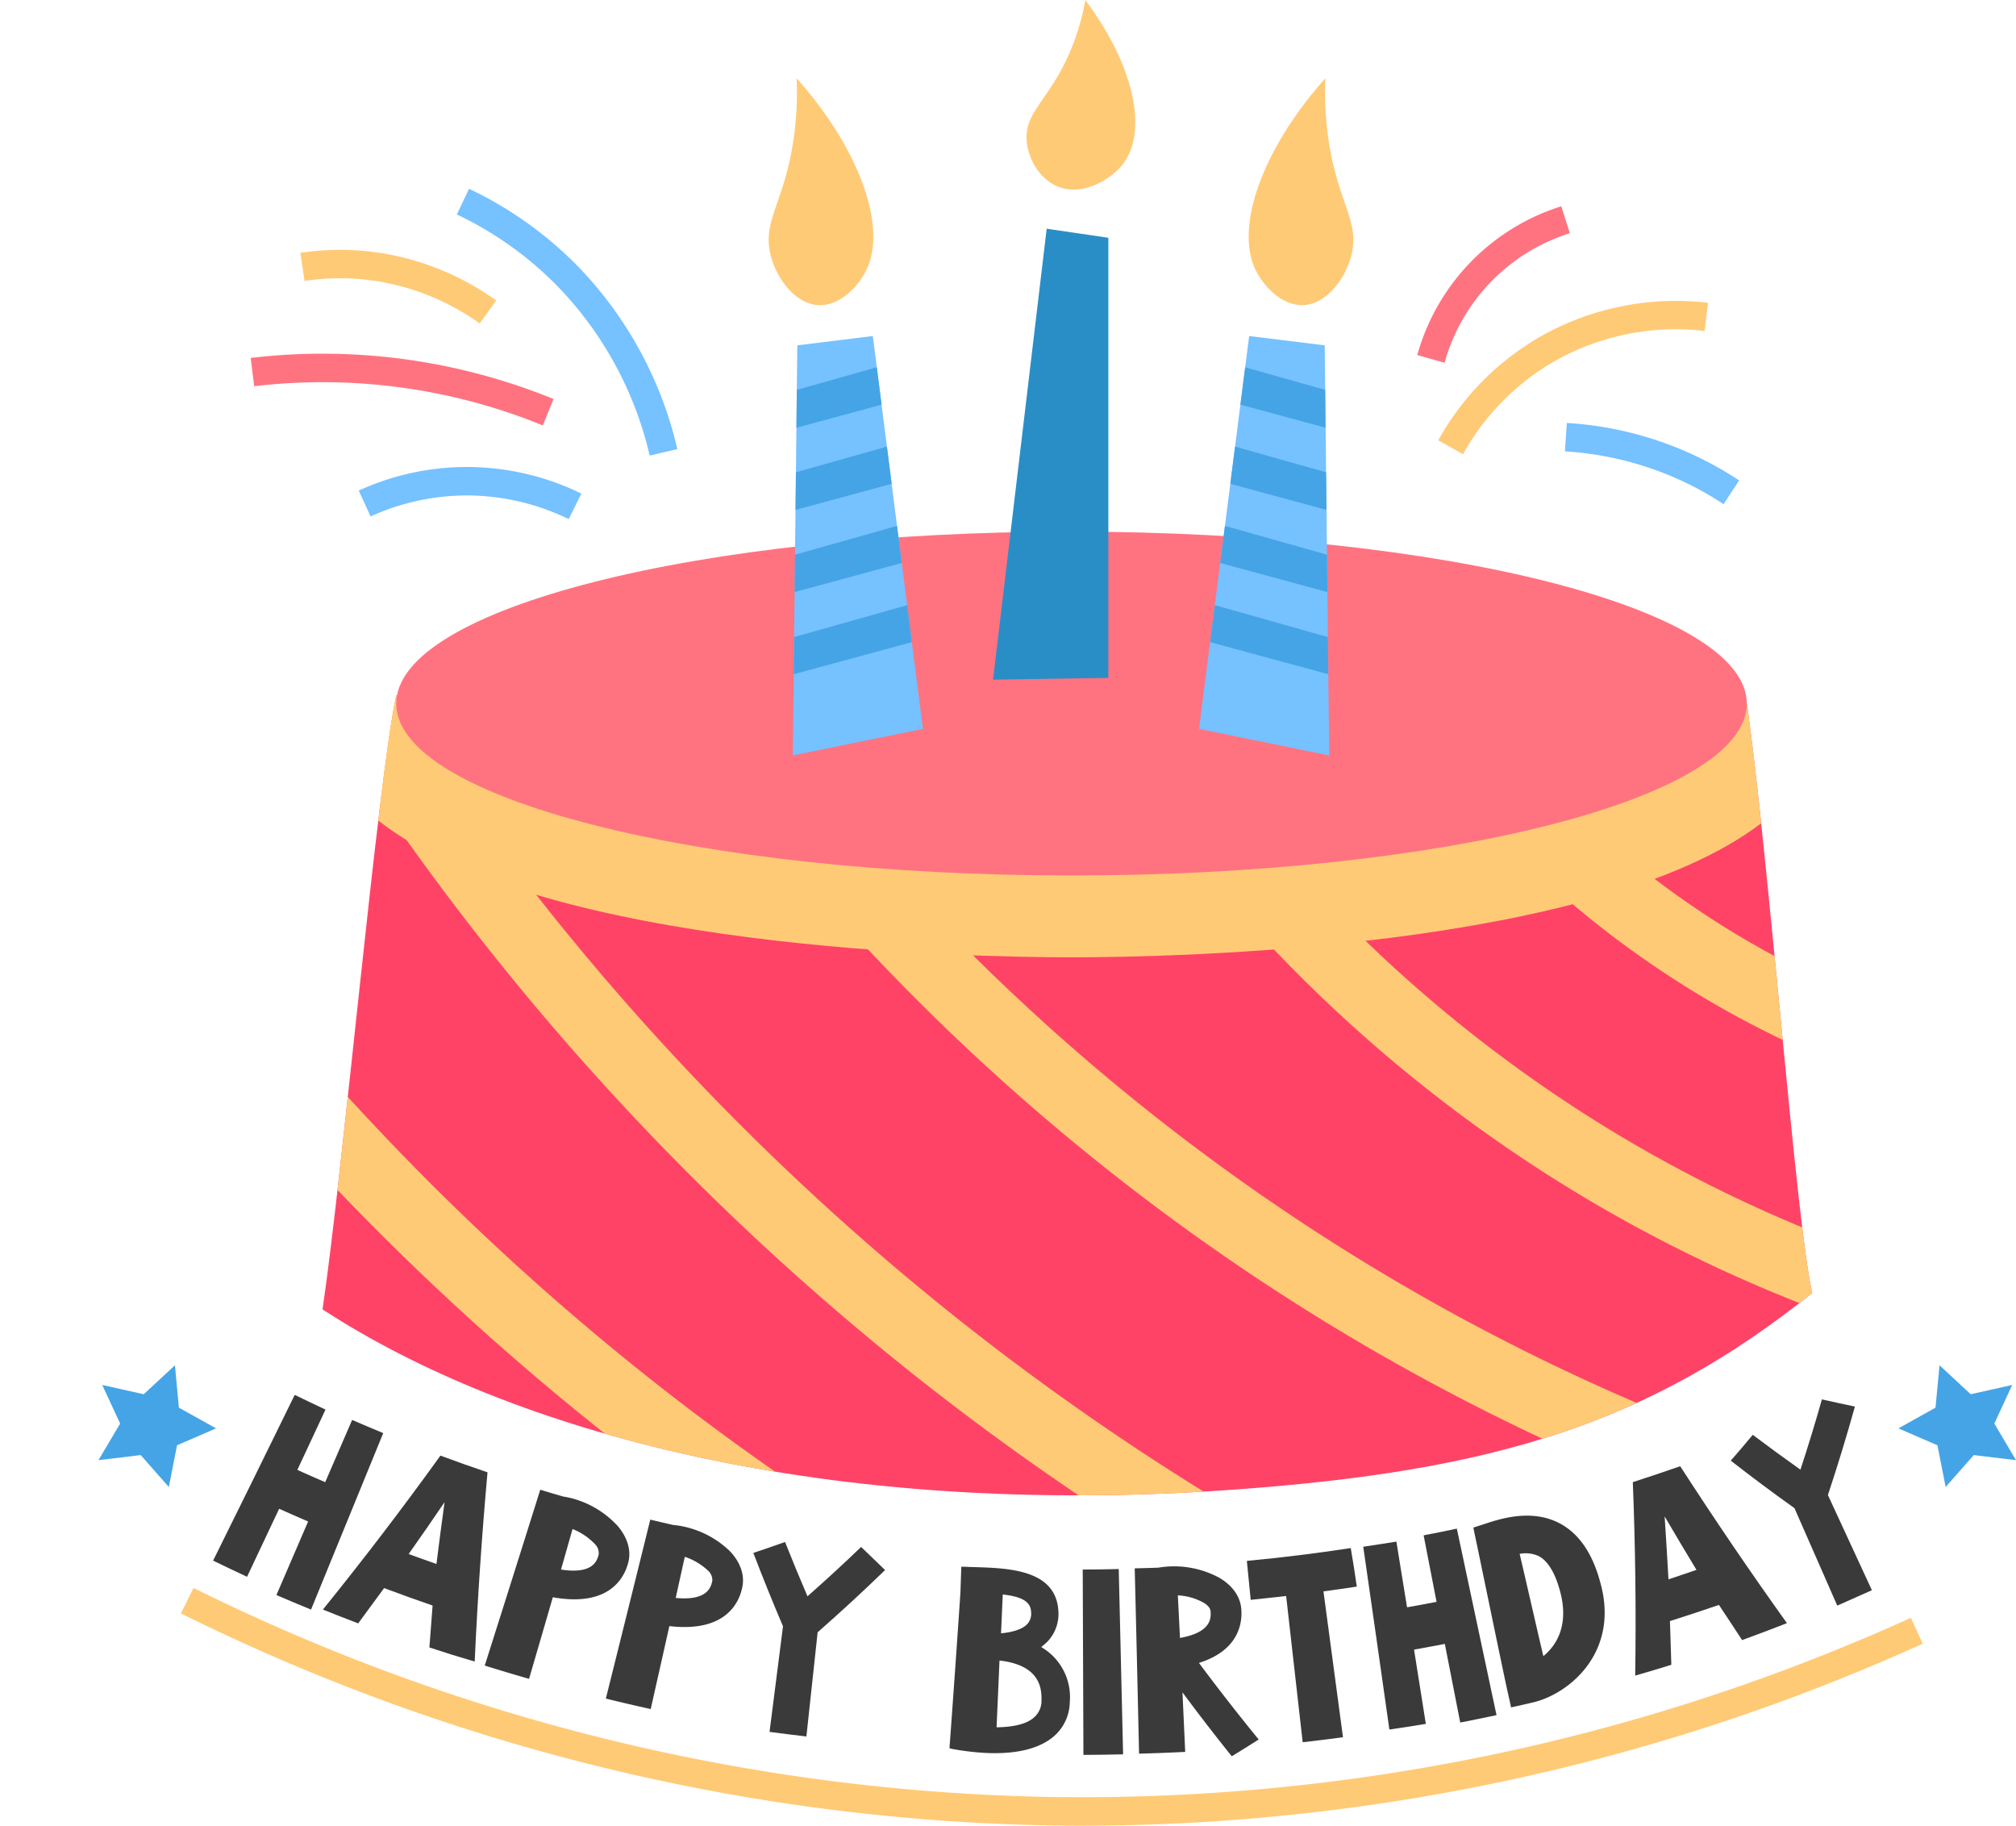 <svg xmlns="http://www.w3.org/2000/svg" xmlns:xlink="http://www.w3.org/1999/xlink" viewBox="0 0 523.9 474.37"><defs><clipPath id="clip-path" transform="translate(25.59)"><path d="M428.35,182.8c5.65,39,12.86,135.77,17,153.15C402.83,370,362.5,382.14,295.68,387c-106.52,7.76-188.52-14.89-237.45-46.79,5.49-37.39,14.17-135.87,19.15-159.54C192.67,182.8,313.06,180.67,428.35,182.8Z" fill="none"/></clipPath><clipPath id="clip-path-2" transform="translate(25.59)"><polygon points="318.65 89.73 319.83 196.29 286.01 189.38 299.03 87.31 318.65 89.73" fill="none"/></clipPath><clipPath id="clip-path-3" transform="translate(25.59)"><polygon points="181.61 89.73 180.44 196.29 214.25 189.38 201.23 87.31 181.61 89.73" fill="none"/></clipPath></defs><g id="Layer_2" data-name="Layer 2"><g id="Слой_1" data-name="Слой 1"><path d="M428.35,182.8c5.65,39,12.86,135.77,17,153.15C402.83,370,362.5,382.14,295.68,387c-106.52,7.76-188.52-14.89-237.45-46.79,5.49-37.39,14.17-135.87,19.15-159.54C192.67,182.8,313.06,180.67,428.35,182.8Z" transform="translate(25.59)" fill="#ff4367"/><path d="M432.09,213.92c-43.16,32.79-153,34.82-179.22,34.82-26.44,0-137.66-2.06-180.16-35.55,1.73-14.45,3.34-26.18,4.67-32.52,115.29,2.13,235.68,0,351,2.13C429.54,191,430.81,201.85,432.09,213.92Z" transform="translate(25.59)" fill="#ffca76"/><g clip-path="url(#clip-path)"><path d="M470.22,283.06A254.42,254.42,0,0,1,346.64,197l14.53-11.38a236.21,236.21,0,0,0,114.65,79.85Z" transform="translate(25.59)" fill="#ffca76"/><path d="M466,347.09a382.62,382.62,0,0,1-86-39.71,382.65,382.65,0,0,1-99.25-89.32l14.55-11.38a364.33,364.33,0,0,0,94.46,85,363.9,363.9,0,0,0,81.87,37.78Z" transform="translate(25.59)" fill="#ffca76"/><path d="M444.7,401a575.2,575.2,0,0,1-129.48-59.76,576,576,0,0,1-149.4-134.45l14.55-11.38A557.64,557.64,0,0,0,325,325.51,556.47,556.47,0,0,0,450.3,383.35Z" transform="translate(25.59)" fill="#ffca76"/><path d="M360.19,446.87a685.75,685.75,0,0,1-145.52-87.49A685.61,685.61,0,0,1,55.25,180.91l15.68-9.73A667.54,667.54,0,0,0,226.08,344.86,666.48,666.48,0,0,0,367.68,430Z" transform="translate(25.59)" fill="#ffca76"/><path d="M279.37,461.75a685.11,685.11,0,0,1-145.53-87.48A685.94,685.94,0,0,1-25.59,195.81l15.7-9.74A667.14,667.14,0,0,0,145.25,359.75a666.89,666.89,0,0,0,141.6,85.12Z" transform="translate(25.59)" fill="#ffca76"/></g><path d="M77.38,182.8c0,24.67,78.57,44.67,175.49,44.67s175.48-20,175.48-44.67-78.56-44.67-175.48-44.67S77.38,158.13,77.38,182.8Z" transform="translate(25.59)" fill="#ff7381"/><polygon points="344.25 89.73 345.42 196.29 311.6 189.38 324.62 87.31 344.25 89.73" fill="#76c1ff"/><path d="M318.83,20.34a83.56,83.56,0,0,0,1.8,21.31c2.68,12.2,6.78,16.58,5.06,24.24-1.34,5.92-5.73,11.93-10.94,13.16-6.4,1.51-12.21-4.59-14.37-9.62C295.55,58.21,302.79,38.31,318.83,20.34Z" transform="translate(25.59)" fill="#ffca76"/><g clip-path="url(#clip-path-2)"><path d="M347.47,109.4l-58.6-16.54c-.44,3.26-.9,6.51-1.35,9.77l58.76,15.94C346.68,115.51,347.08,112.46,347.47,109.4Z" transform="translate(25.59)" fill="#45a4e5"/><path d="M342.11,129.23l-58.6-16.54q-.69,4.88-1.36,9.77l58.77,15.94C341.32,135.34,341.71,132.29,342.11,129.23Z" transform="translate(25.59)" fill="#45a4e5"/><path d="M336.74,149.06l-58.6-16.54c-.44,3.25-.9,6.51-1.36,9.76l58.78,15.95C336,155.17,336.35,152.11,336.74,149.06Z" transform="translate(25.59)" fill="#45a4e5"/><path d="M331.38,168.89l-58.6-16.55c-.46,3.26-.9,6.52-1.36,9.77l58.77,15.94C330.59,175,331,171.94,331.38,168.89Z" transform="translate(25.59)" fill="#45a4e5"/></g><polygon points="207.2 89.73 206.03 196.29 239.84 189.38 226.82 87.31 207.2 89.73" fill="#76c1ff"/><path d="M181.43,20.34a83.46,83.46,0,0,1-1.79,21.31c-2.69,12.2-6.8,16.58-5.06,24.24,1.33,5.92,5.72,11.93,10.94,13.16,6.39,1.51,12.2-4.59,14.36-9.62C204.71,58.21,197.47,38.31,181.43,20.34Z" transform="translate(25.59)" fill="#ffca76"/><g clip-path="url(#clip-path-3)"><path d="M152.78,109.4l58.6-16.54c.46,3.26.91,6.51,1.36,9.77L154,118.57Z" transform="translate(25.59)" fill="#45a4e5"/><path d="M158.15,129.23l58.61-16.54,1.35,9.77L159.35,138.4Z" transform="translate(25.59)" fill="#45a4e5"/><path d="M163.51,149.06l58.61-16.54c.45,3.25.91,6.51,1.35,9.76l-58.76,15.95Z" transform="translate(25.59)" fill="#45a4e5"/><path d="M168.88,168.89l58.61-16.55c.44,3.26.9,6.52,1.35,9.77l-58.76,15.94Z" transform="translate(25.59)" fill="#45a4e5"/></g><polygon points="288.03 176.13 288.03 61.78 272 59.43 258.06 176.6 288.03 176.13" fill="#2a8ec6"/><path d="M256.44,0a58.72,58.72,0,0,1-5.72,17.17c-4.94,9.58-9.87,12.55-9.53,19.08.24,5,3.55,10.62,8.58,12.4,6.15,2.2,13.12-1.93,16.22-5.72C272.9,34.47,269.28,17.1,256.44,0Z" transform="translate(25.59)" fill="#ffca76"/><path d="M74,372.36q-9.37,22.92-18.76,45.85-4.5-1.83-9-3.77l8.24-19.11c-2.52-1.08-5-2.19-7.53-3.31l-8.34,17.67q-4.42-2.06-8.82-4.2Q40.45,384,51,362.43c2.67,1.3,5.33,2.57,8,3.82q-3.65,7.85-7.32,15.67,3.6,1.63,7.24,3.19l7-16.17C68.59,370.1,71.31,371.24,74,372.36Z" transform="translate(25.59)" fill="#3a3a3a"/><path d="M86.83,417.16q-6.33-2.18-12.6-4.53-3.35,4.61-6.74,9.17c-3.06-1.17-6.13-2.37-9.17-3.59q15.88-19.63,30.54-40,6.11,2.26,12.24,4.34-2.2,24.48-3.33,49.17Q91.85,430,86,428.05C86.13,426.45,86.62,419.84,86.83,417.16Zm1-10.79c.66-5.37,1.38-10.72,2.11-16.07q-4.6,6.78-9.33,13.48C83,404.66,85.44,405.53,87.85,406.37Z" transform="translate(25.59)" fill="#3a3a3a"/><path d="M111.89,436.21c-3.85-1.11-7.68-2.25-11.51-3.45q7.25-22.83,14.43-45.69,3,.92,6,1.78a20.78,20.78,0,0,1,2.68.58A24.62,24.62,0,0,1,135,396.57c2.47,2.94,3.46,6.22,2.71,9.28-.91,3.71-4.6,11.85-19.64,9.16Q115,425.62,111.89,436.21Zm11.31-38.93-3,10.53c8.45,1.33,9.4-2.42,9.8-3.92a3.33,3.33,0,0,0-1-2.71A16.36,16.36,0,0,0,123.2,397.28Z" transform="translate(25.59)" fill="#3a3a3a"/><path d="M143.51,444.06q-5.83-1.29-11.66-2.72,5.81-23.23,11.55-46.5,3,.72,6,1.4a20.06,20.06,0,0,1,2.7.41,24.65,24.65,0,0,1,12,6.4c2.63,2.77,3.82,6,3.26,9.09-.68,3.76-3.86,12.11-19,10.37Zm8.86-39.56q-1.19,5.36-2.36,10.69c8.48.81,9.2-3,9.52-4.52a3.38,3.38,0,0,0-1.19-2.64A16.29,16.29,0,0,0,152.37,404.5Z" transform="translate(25.59)" fill="#3a3a3a"/><path d="M186.89,424.11q-1.47,13.53-2.92,27.07c-3.2-.37-6.39-.76-9.58-1.19q1.74-13.73,3.5-27.43-4.06-9.51-7.71-19.07c2.77-.92,5.51-1.87,8.24-2.84q2.81,7.08,5.83,14.11,7.16-6.31,13.94-12.82,3.08,3,6.23,6Q195.93,416.17,186.89,424.11Z" transform="translate(25.59)" fill="#3a3a3a"/><path d="M224,413.74q.11-3.33.23-6.66c.56,0,1.19,0,1.82.05,9.12.3,22.75.1,23.4,11.44a10.39,10.39,0,0,1-3,8.13c-.46.42-.93.83-1.46,1.25a14.68,14.68,0,0,1,2.6,1.91,15,15,0,0,1,4.83,12.32,12,12,0,0,1-5,9.64c-4.5,3.28-11.05,3.9-16.65,3.65a66.66,66.66,0,0,1-9-1.07l-.62-.17Q222.64,434,224,413.74Zm21.06,28.12c.12-3.14-.71-5.51-2.6-7.25-2.27-2.1-5.68-2.87-8.31-3.16q-.37,8.67-.76,17.35c3.49-.05,7.06-.55,9.28-2.2A5.75,5.75,0,0,0,245.07,441.86ZM235,414.29l-.45,10.09c4-.39,5.83-1.44,6.69-2.27a4,4,0,0,0,1.12-3.3C242.25,416.09,239.86,414.84,235,414.29Z" transform="translate(25.59)" fill="#3a3a3a"/><path d="M266.27,455.82c-3.43.08-6.87.14-10.31.15q-.09-24.08-.18-48.16c3.12,0,6.24-.06,9.36-.13Q265.72,431.76,266.27,455.82Z" transform="translate(25.59)" fill="#3a3a3a"/><path d="M270.42,455.65q-.53-24.07-1.13-48.15c2-.05,4.11-.1,6.15-.18A24.68,24.68,0,0,1,291.37,410c3.33,2,5.32,4.77,5.61,8,.3,3.41-.38,10.73-11,14.07q7.49,10.06,15.53,19.9c-2.32,1.47-4.65,2.92-7,4.36q-6.6-8.22-12.81-16.61.36,7.72.71,15.47Q276.4,455.49,270.42,455.65Zm16.75-39.24a15.27,15.27,0,0,0-6.67-1.89c.18,3.68.38,7.37.55,11.06,8.37-1.47,8.06-5.39,7.95-6.94C288.93,417.68,288,416.9,287.17,416.41Z" transform="translate(25.59)" fill="#3a3a3a"/><path d="M327,412.24c-2.88.44-5.77.86-8.66,1.24q2.55,18.94,5.07,37.9-5.24.71-10.47,1.3-2.14-19-4.3-38c-3.07.36-6.14.67-9.21,1q-.47-5.06-1-10.12,13.53-1.27,27-3.33C326,405.54,326.54,408.89,327,412.24Z" transform="translate(25.59)" fill="#3a3a3a"/><path d="M353,397.18q5.16,24.22,10.31,48.46-4.71,1-9.43,1.92l-4-20.43c-2.65.52-5.31,1-8,1.48q1.54,9.64,3.06,19.3-4.73.78-9.47,1.47-3.36-23.76-6.79-47.5c2.88-.42,5.74-.87,8.61-1.33q1.4,8.54,2.77,17.07,3.84-.67,7.67-1.42l-3.36-17.28Q348.69,398.1,353,397.18Z" transform="translate(25.59)" fill="#3a3a3a"/><path d="M367.1,443.63c-.35-1.57-.69-3.15-1.05-4.73-1.33-6.08-7.58-36.42-7.86-37.66-.31-1.44-.6-2.88-.9-4.33l4.41-1.43c1-.31,2.07-.62,3.05-.85,5.91-1.42,10.92-1,15.12,1.25,4.91,2.68,8.4,7.71,10.45,15.43,5,18.05-8.19,28.93-17.72,31.07C370.77,442.81,368.93,443.22,367.1,443.63Zm8.38-13.32c3.46-2.83,6.56-7.95,4.49-16.3-1.24-5-3.19-8.29-5.54-9.62a8.2,8.2,0,0,0-5.11-.66C370.88,410.33,373.65,422.54,375.48,430.31Z" transform="translate(25.59)" fill="#3a3a3a"/><path d="M421.11,417c-4.23,1.45-8.47,2.86-12.73,4.2.14,3.79.26,7.57.36,11.36q-4.68,1.46-9.39,2.81.38-25.23-.62-50.27,6.18-2,12.32-4.13,13.33,20.64,27.73,40.77Q433,424,427.13,426.14C426.28,424.77,422.59,419.26,421.11,417Zm-5.85-9.13Q411.09,401,407,394q.54,8.18,1,16.36C410.4,409.53,412.83,408.72,415.26,407.9Z" transform="translate(25.59)" fill="#3a3a3a"/><path d="M449.43,388.45q5.7,12.38,11.43,24.73-4.49,2-9,4-5.58-12.66-11.12-25.32-8.43-6-16.55-12.34,2.9-3.33,5.71-6.71,6.1,4.59,12.39,9.05,3-9.13,5.58-18.26c2.85.65,5.7,1.27,8.58,1.86Q453.25,376.94,449.43,388.45Z" transform="translate(25.59)" fill="#3a3a3a"/><path d="M143.24,118.37a93.48,93.48,0,0,0-23.81-43.86,91.34,91.34,0,0,0-26.3-18.79l3.17-6.67a98.77,98.77,0,0,1,28.43,20.3,100.94,100.94,0,0,1,25.7,47.34Z" transform="translate(25.59)" fill="#76c1ff"/><path d="M115.47,110.53a151.49,151.49,0,0,0-75-10.18L39.56,93a158.93,158.93,0,0,1,78.7,10.67Z" transform="translate(25.59)" fill="#ff7381"/><path d="M99.08,84.05A63,63,0,0,0,72,73a61.68,61.68,0,0,0-18.45,0l-1.09-7.31a69.32,69.32,0,0,1,20.64,0,70.45,70.45,0,0,1,30.26,12.38Z" transform="translate(25.59)" fill="#ffca76"/><path d="M122.21,134.88a60.65,60.65,0,0,0-26.31-6.15h-.19a60.58,60.58,0,0,0-25,5.45l-3.07-6.72a67.51,67.51,0,0,1,57.84.79Z" transform="translate(25.59)" fill="#76c1ff"/><path d="M349.83,94.25l-7.11-2A56.32,56.32,0,0,1,380.15,53.6l2.22,7a49,49,0,0,0-32.54,33.61Z" transform="translate(25.59)" fill="#ff7381"/><path d="M354.62,118l-6.46-3.59a70.58,70.58,0,0,1,27.5-27.49,71.4,71.4,0,0,1,42.62-8.25L417.39,86a63.88,63.88,0,0,0-38.15,7.38A63.14,63.14,0,0,0,354.62,118Z" transform="translate(25.59)" fill="#ffca76"/><path d="M422.31,131a81.52,81.52,0,0,0-11.22-6.24,84.83,84.83,0,0,0-30-7.49l.49-7.37a91.05,91.05,0,0,1,44.79,14.93Z" transform="translate(25.59)" fill="#76c1ff"/><polygon points="43.87 386.36 36.56 378.07 25.59 379.39 31.22 369.88 26.57 359.85 37.35 362.26 45.46 354.74 46.49 365.75 56.15 371.13 46.01 375.52 43.87 386.36" fill="#45a4e5"/><polygon points="505.62 386.36 512.92 378.07 523.9 379.39 518.27 369.88 522.91 359.85 512.13 362.26 504.03 354.74 502.98 365.75 493.34 371.13 503.48 375.52 505.62 386.36" fill="#45a4e5"/><path d="M255.84,474.37c-2.49,0-5,0-7.43-.06a529.8,529.8,0,0,1-227-55.11l3.29-6.61a522.3,522.3,0,0,0,223.81,54.33A522.25,522.25,0,0,0,471,420.35l3.06,6.73A530.23,530.23,0,0,1,255.84,474.37Z" transform="translate(25.59)" fill="#ffca76"/></g></g></svg>